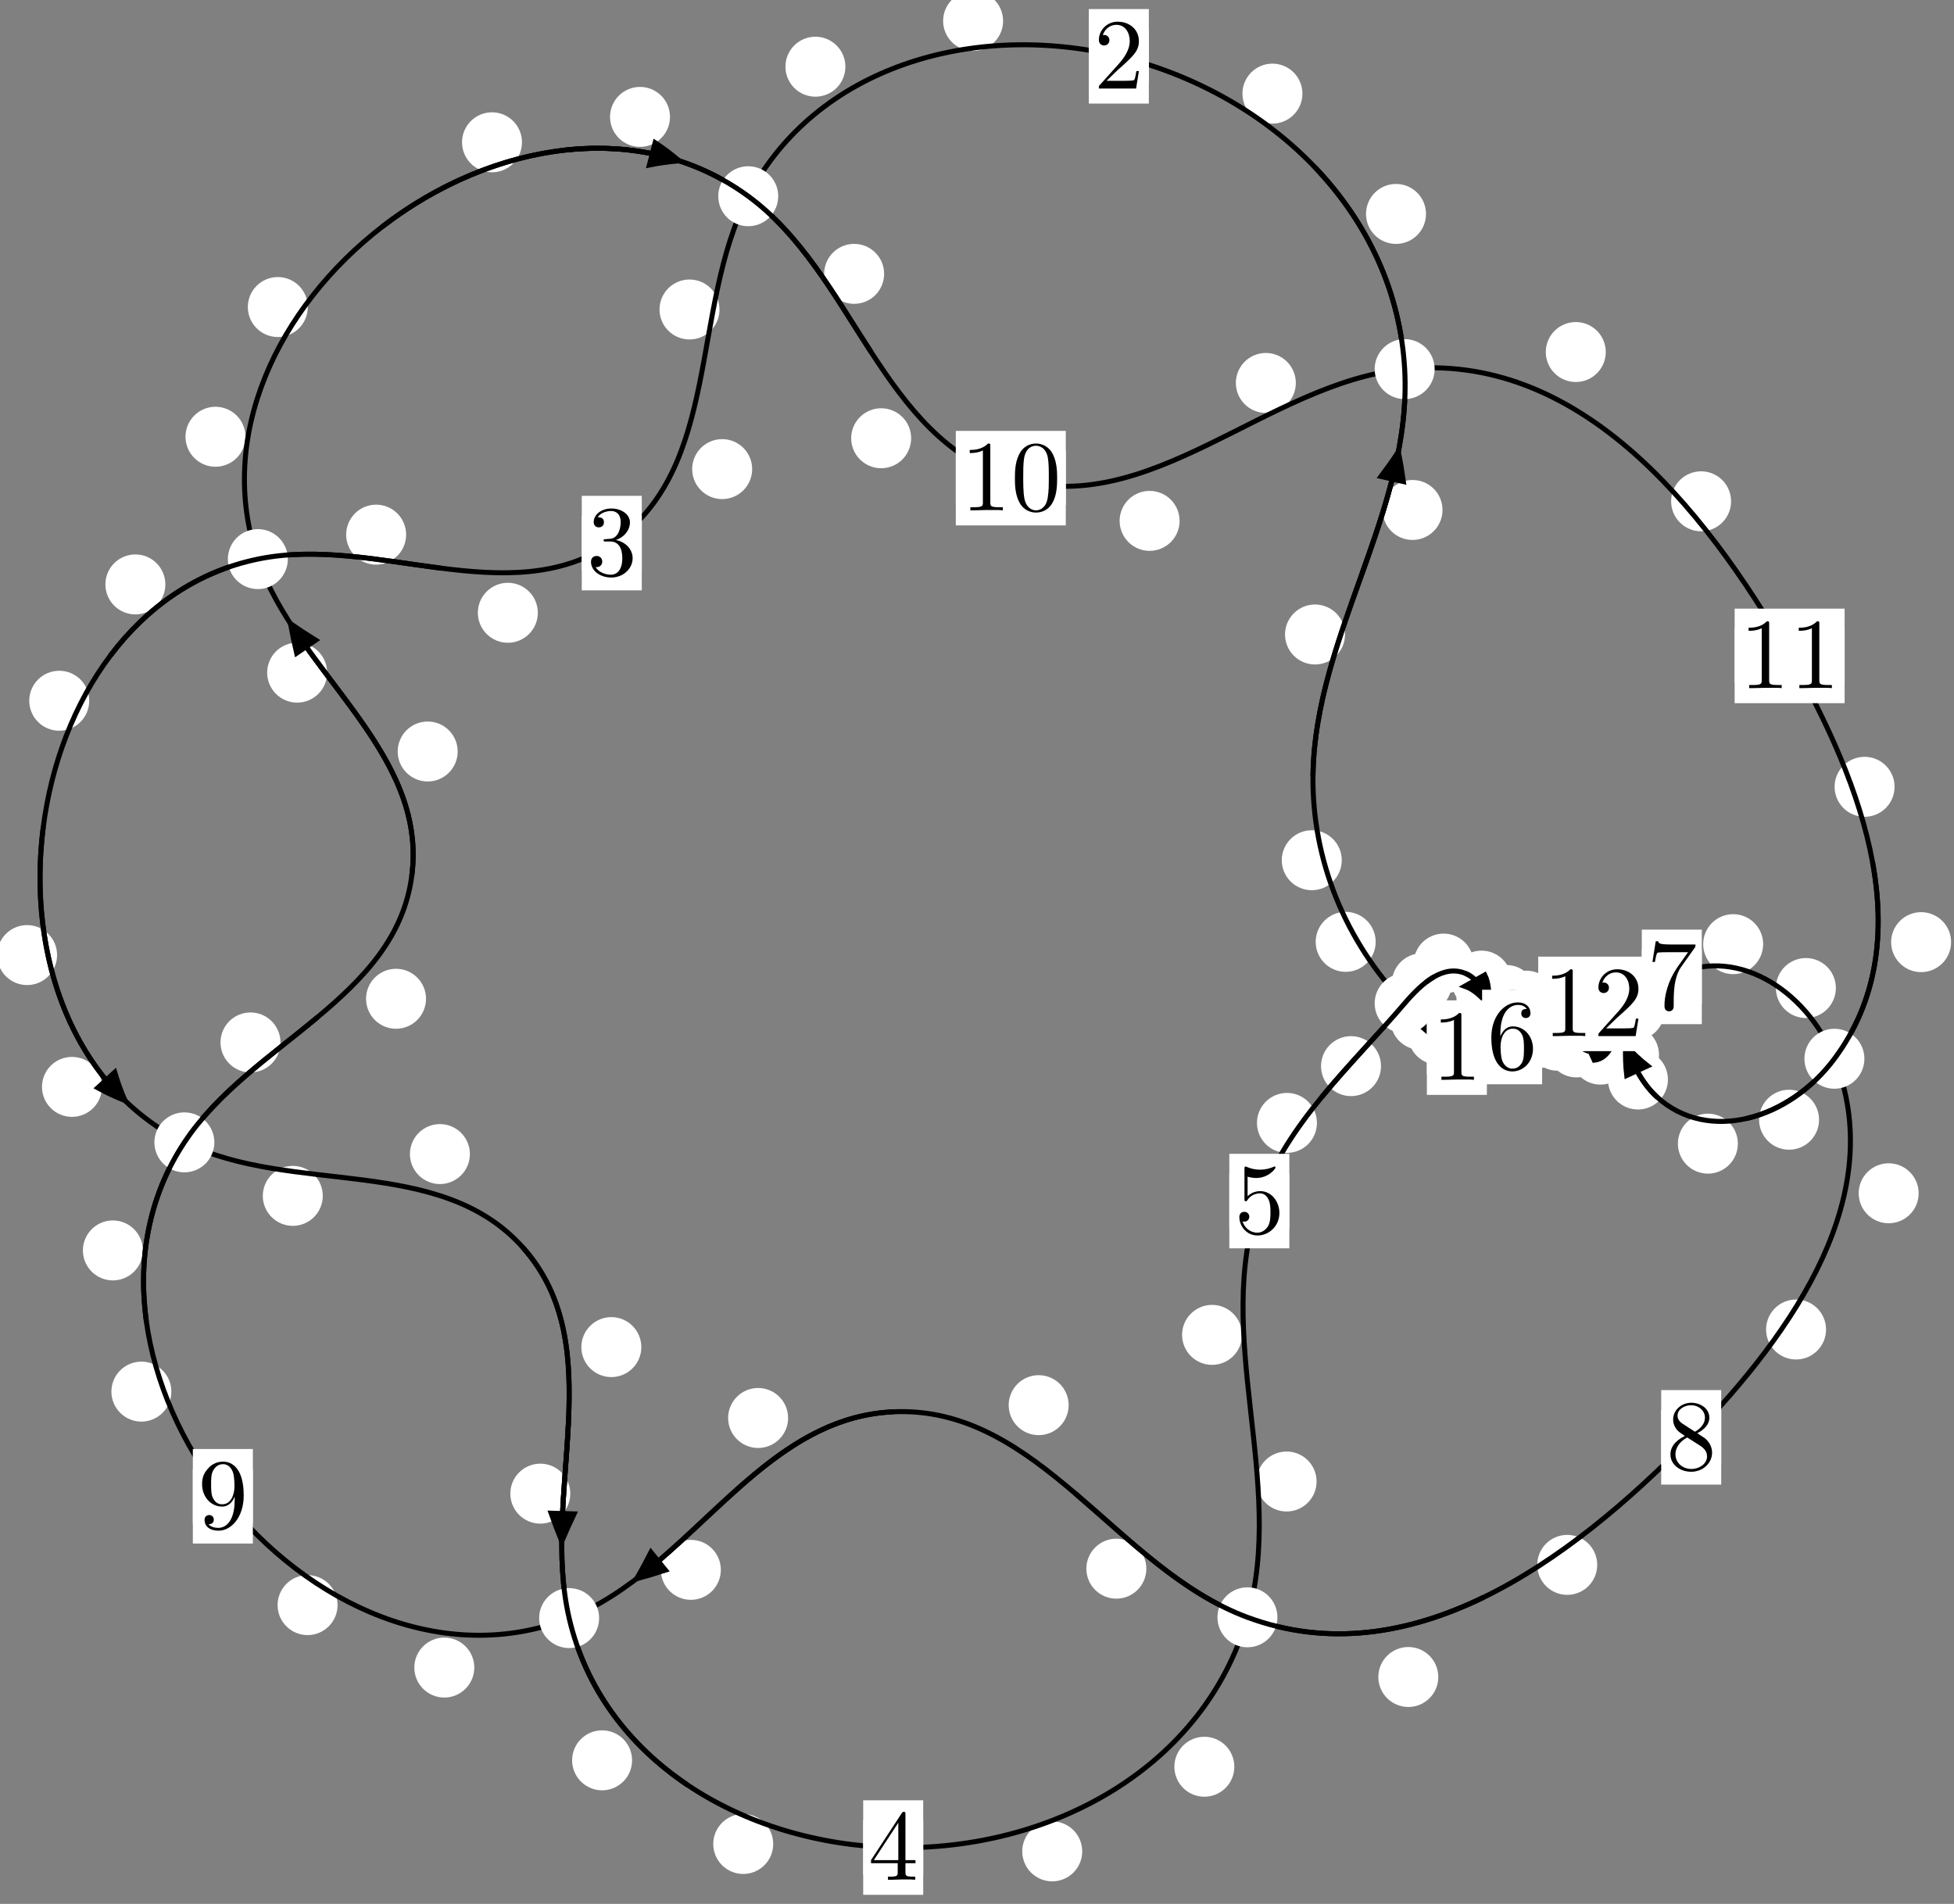 <?xml version="1.0"?>
<!-- Created by MetaPost 1.999 on 2021.07.06:0014 -->
<svg version="1.1" xmlns="http://www.w3.org/2000/svg" xmlns:xlink="http://www.w3.org/1999/xlink" width="194.751" height="189.753" viewBox="0 0 194.751 189.753">
<rect x="0" y="0" width="194.751" height="189.753" fill="#808080" stroke="none"/>
<!-- Original BoundingBox: -140.288361 -88.850784 54.462204 100.902588 -->
  <defs>
    <g transform="scale(0.01,0.01)" id="GLYPHcmr10_48">
      <path style="fill-rule: evenodd;" d="M460 -320C460 -400,455 -480,420 -554C374 -650,292 -666,250 -666C190 -666,117 -640,76 -547C44 -478,39 -400,39 -320C39 -245,43 -155,84 -79C127 2,200 22,249 22C303 22,379 1,423 -94C455 -163,460 -241,460 -320M249 -0C210 -0,151 -25,133 -121C122 -181,122 -273,122 -332C122 -396,122 -462,130 -516C149 -635,224 -644,249 -644C282 -644,348 -626,367 -527C377 -471,377 -395,377 -332C377 -257,377 -189,366 -125C351 -30,294 -0,249 -0"></path>
    </g>
    <g transform="scale(0.01,0.01)" id="GLYPHcmr10_49">
      <path style="fill-rule: evenodd;" d="M294 -640C294 -664,294 -666,271 -666C209 -602,121 -602,89 -602L89 -571C109 -571,168 -571,220 -597L220 -79C220 -43,217 -31,127 -31L95 -31L95 -0L257 -0L130 -3L217 -3L257 -3L297 -3L384 -3L419 -0L419 -31L387 -31C297 -31,294 -42,294 -79"></path>
    </g>
    <g transform="scale(0.01,0.01)" id="GLYPHcmr10_50">
      <path style="fill-rule: evenodd;" d="M127 -77L233 -180C389 -318,449 -372,449 -472C449 -586,359 -666,237 -666C124 -666,50 -574,50 -485C50 -429,100 -429,103 -429C120 -429,155 -441,155 -482C155 -508,137 -534,102 -534C94 -534,92 -534,89 -533C112 -598,166 -635,224 -635C315 -635,358 -554,358 -472C358 -392,308 -313,253 -251L61 -37C50 -26,50 -24,50 -0L421 -0L449 -174L424 -174C419 -144,412 -100,402 -85C395 -77,329 -77,307 -77"></path>
    </g>
    <g transform="scale(0.01,0.01)" id="GLYPHcmr10_51">
      <path style="fill-rule: evenodd;" d="M290 -352C372 -379,430 -449,430 -528C430 -610,342 -666,246 -666C145 -666,69 -606,69 -530C69 -497,91 -478,120 -478C151 -478,171 -500,171 -529C171 -579,124 -579,109 -579C140 -628,206 -641,242 -641C283 -641,338 -619,338 -529C338 -517,336 -459,310 -415C280 -367,246 -364,221 -363C213 -362,189 -360,182 -360C174 -359,167 -358,167 -348C167 -337,174 -337,191 -337L235 -337C317 -337,354 -269,354 -171C354 -35,285 -6,241 -6C198 -6,123 -23,88 -82C123 -77,154 -99,154 -137C154 -173,127 -193,98 -193C74 -193,42 -179,42 -135C42 -44,135 22,244 22C366 22,457 -69,457 -171C457 -253,394 -331,290 -352"></path>
    </g>
    <g transform="scale(0.01,0.01)" id="GLYPHcmr10_52">
      <path style="fill-rule: evenodd;" d="M294 -165L294 -78C294 -42,292 -31,218 -31L197 -31L197 -0L332 -0L238 -3L290 -3L332 -3L374 -3L427 -3L468 -0L468 -31L447 -31C373 -31,371 -42,371 -78L371 -165L471 -165L471 -196L371 -196L371 -651C371 -671,371 -677,355 -677C346 -677,343 -677,335 -665L28 -196L28 -165M300 -196L56 -196L300 -569"></path>
    </g>
    <g transform="scale(0.01,0.01)" id="GLYPHcmr10_53">
      <path style="fill-rule: evenodd;" d="M449 -201C449 -320,367 -420,259 -420C211 -420,168 -404,132 -369L132 -564C152 -558,185 -551,217 -551C340 -551,410 -642,410 -655C410 -661,407 -666,400 -666C399 -666,397 -666,392 -663C372 -654,323 -634,256 -634C216 -634,170 -641,123 -662C115 -665,113 -665,111 -665C101 -665,101 -657,101 -641L101 -345C101 -327,101 -319,115 -319C122 -319,124 -322,128 -328C139 -344,176 -398,257 -398C309 -398,334 -352,342 -334C358 -297,360 -258,360 -208C360 -173,360 -113,336 -71C312 -32,275 -6,229 -6C156 -6,99 -59,82 -118C85 -117,88 -116,99 -116C132 -116,149 -141,149 -165C149 -189,132 -214,99 -214C85 -214,50 -207,50 -161C50 -75,119 22,231 22C347 22,449 -74,449 -201"></path>
    </g>
    <g transform="scale(0.01,0.01)" id="GLYPHcmr10_54">
      <path style="fill-rule: evenodd;" d="M132 -328L132 -352C132 -605,256 -641,307 -641C331 -641,373 -635,395 -601C380 -601,340 -601,340 -556C340 -525,364 -510,386 -510C402 -510,432 -519,432 -558C432 -618,388 -666,305 -666C177 -666,42 -537,42 -316C42 -49,158 22,251 22C362 22,457 -72,457 -204C457 -331,368 -427,257 -427C189 -427,152 -376,132 -328M251 -6C188 -6,158 -66,152 -81C134 -128,134 -208,134 -226C134 -304,166 -404,256 -404C272 -404,318 -404,349 -342C367 -305,367 -254,367 -205C367 -157,367 -107,350 -71C320 -11,274 -6,251 -6"></path>
    </g>
    <g transform="scale(0.01,0.01)" id="GLYPHcmr10_55">
      <path style="fill-rule: evenodd;" d="M476 -609C485 -621,485 -623,485 -644L242 -644C120 -644,118 -657,114 -676L89 -676L56 -470L81 -470C84 -486,93 -549,106 -561C113 -567,191 -567,204 -567L411 -567C400 -551,321 -442,299 -409C209 -274,176 -135,176 -33C176 -23,176 22,222 22C268 22,268 -23,268 -33L268 -84C268 -139,271 -194,279 -248C283 -271,297 -357,341 -419"></path>
    </g>
    <g transform="scale(0.01,0.01)" id="GLYPHcmr10_56">
      <path style="fill-rule: evenodd;" d="M163 -457C117 -487,113 -521,113 -538C113 -599,178 -641,249 -641C322 -641,386 -589,386 -517C386 -460,347 -412,287 -377M309 -362C381 -399,430 -451,430 -517C430 -609,341 -666,250 -666C150 -666,69 -592,69 -499C69 -481,71 -436,113 -389C124 -377,161 -352,186 -335C128 -306,42 -250,42 -151C42 -45,144 22,249 22C362 22,457 -61,457 -168C457 -204,446 -249,408 -291C389 -312,373 -322,309 -362M209 -320L332 -242C360 -223,407 -193,407 -132C407 -58,332 -6,250 -6C164 -6,92 -68,92 -151C92 -209,124 -273,209 -320"></path>
    </g>
    <g transform="scale(0.01,0.01)" id="GLYPHcmr10_57">
      <path style="fill-rule: evenodd;" d="M367 -318L367 -286C367 -52,263 -6,205 -6C188 -6,134 -8,107 -42C151 -42,159 -71,159 -88C159 -119,135 -134,113 -134C97 -134,67 -125,67 -86C67 -19,121 22,206 22C335 22,457 -114,457 -329C457 -598,342 -666,253 -666C198 -666,149 -648,106 -603C65 -558,42 -516,42 -441C42 -316,130 -218,242 -218C303 -218,344 -260,367 -318M243 -241C227 -241,181 -241,150 -304C132 -341,132 -391,132 -440C132 -494,132 -541,153 -578C180 -628,218 -641,253 -641C299 -641,332 -607,349 -562C361 -530,365 -467,365 -421C365 -338,331 -241,243 -241"></path>
    </g>
  </defs>
  <path d="M146.311 103.124C146.311 102.332,145.996 101.571,145.435 101.011C144.875 100.45,144.115 100.136,143.322 100.136C142.529 100.136,141.769 100.45,141.209 101.011C140.648 101.571,140.333 102.332,140.333 103.124C140.333 103.917,140.648 104.677,141.209 105.238C141.769 105.798,142.529 106.113,143.322 106.113C144.115 106.113,144.875 105.798,145.435 105.238C145.996 104.677,146.311 103.917,146.311 103.124Z" style="fill: rgb(100%,100%,100%);stroke: none;"></path>
  <path d="M148.192 104.413C148.192 103.62,147.877 102.86,147.317 102.3C146.756 101.739,145.996 101.424,145.203 101.424C144.411 101.424,143.65 101.739,143.09 102.3C142.529 102.86,142.214 103.62,142.214 104.413C142.214 105.206,142.529 105.966,143.09 106.526C143.65 107.087,144.411 107.402,145.203 107.402C145.996 107.402,146.756 107.087,147.317 106.526C147.877 105.966,148.192 105.206,148.192 104.413Z" style="fill: rgb(100%,100%,100%);stroke: none;"></path>
  <path d="M137.11 93.872C137.11 93.079,136.795 92.319,136.234 91.758C135.674 91.198,134.914 90.883,134.121 90.883C133.328 90.883,132.568 91.198,132.008 91.758C131.447 92.319,131.132 93.079,131.132 93.872C131.132 94.664,131.447 95.425,132.008 95.985C132.568 96.546,133.328 96.86,134.121 96.86C134.914 96.86,135.674 96.546,136.234 95.985C136.795 95.425,137.11 94.664,137.11 93.872Z" style="fill: rgb(100%,100%,100%);stroke: none;"></path>
  <path d="M144.567 101.645C144.567 100.853,144.252 100.093,143.692 99.532C143.131 98.972,142.371 98.657,141.579 98.657C140.786 98.657,140.026 98.972,139.465 99.532C138.905 100.093,138.59 100.853,138.59 101.645C138.59 102.438,138.905 103.198,139.465 103.759C140.026 104.319,140.786 104.634,141.579 104.634C142.371 104.634,143.131 104.319,143.692 103.759C144.252 103.198,144.567 102.438,144.567 101.645Z" style="fill: rgb(100%,100%,100%);stroke: none;"></path>
  <path d="M134.054 63.237C134.054 62.445,133.739 61.685,133.178 61.124C132.618 60.564,131.858 60.249,131.065 60.249C130.272 60.249,129.512 60.564,128.952 61.124C128.391 61.685,128.076 62.445,128.076 63.237C128.076 64.03,128.391 64.79,128.952 65.351C129.512 65.911,130.272 66.226,131.065 66.226C131.858 66.226,132.618 65.911,133.178 65.351C133.739 64.79,134.054 64.03,134.054 63.237Z" style="fill: rgb(100%,100%,100%);stroke: none;"></path>
  <path d="M133.73 85.736C133.73 84.944,133.415 84.184,132.854 83.623C132.294 83.063,131.534 82.748,130.741 82.748C129.948 82.748,129.188 83.063,128.628 83.623C128.067 84.184,127.752 84.944,127.752 85.736C127.752 86.529,128.067 87.289,128.628 87.85C129.188 88.41,129.948 88.725,130.741 88.725C131.534 88.725,132.294 88.41,132.854 87.85C133.415 87.289,133.73 86.529,133.73 85.736Z" style="fill: rgb(100%,100%,100%);stroke: none;"></path>
  <path d="M142.126 21.322C142.126 20.529,141.811 19.769,141.25 19.209C140.69 18.648,139.929 18.333,139.137 18.333C138.344 18.333,137.584 18.648,137.023 19.209C136.463 19.769,136.148 20.529,136.148 21.322C136.148 22.115,136.463 22.875,137.023 23.435C137.584 23.996,138.344 24.311,139.137 24.311C139.929 24.311,140.69 23.996,141.25 23.435C141.811 22.875,142.126 22.115,142.126 21.322Z" style="fill: rgb(100%,100%,100%);stroke: none;"></path>
  <path d="M143.772 50.826C143.772 50.034,143.457 49.274,142.897 48.713C142.337 48.153,141.576 47.838,140.784 47.838C139.991 47.838,139.231 48.153,138.67 48.713C138.11 49.274,137.795 50.034,137.795 50.826C137.795 51.619,138.11 52.379,138.67 52.94C139.231 53.5,139.991 53.815,140.784 53.815C141.576 53.815,142.337 53.5,142.897 52.94C143.457 52.379,143.772 51.619,143.772 50.826Z" style="fill: rgb(100%,100%,100%);stroke: none;"></path>
  <path d="M99.977 2.086C99.977 1.293,99.662 0.533,99.101 -0.027C98.541 -0.588,97.781 -0.903,96.988 -0.903C96.195 -0.903,95.435 -0.588,94.875 -0.027C94.314 0.533,93.999 1.293,93.999 2.086C93.999 2.879,94.314 3.639,94.875 4.199C95.435 4.76,96.195 5.075,96.988 5.075C97.781 5.075,98.541 4.76,99.101 4.199C99.662 3.639,99.977 2.879,99.977 2.086Z" style="fill: rgb(100%,100%,100%);stroke: none;"></path>
  <path d="M129.809 9.331C129.809 8.538,129.494 7.778,128.933 7.218C128.373 6.657,127.613 6.342,126.82 6.342C126.027 6.342,125.267 6.657,124.707 7.218C124.146 7.778,123.831 8.538,123.831 9.331C123.831 10.124,124.146 10.884,124.707 11.444C125.267 12.005,126.027 12.32,126.82 12.32C127.613 12.32,128.373 12.005,128.933 11.444C129.494 10.884,129.809 10.124,129.809 9.331Z" style="fill: rgb(100%,100%,100%);stroke: none;"></path>
  <path d="M71.711 30.845C71.711 30.053,71.396 29.293,70.835 28.732C70.275 28.172,69.514 27.857,68.722 27.857C67.929 27.857,67.169 28.172,66.608 28.732C66.048 29.293,65.733 30.053,65.733 30.845C65.733 31.638,66.048 32.398,66.608 32.959C67.169 33.519,67.929 33.834,68.722 33.834C69.514 33.834,70.275 33.519,70.835 32.959C71.396 32.398,71.711 31.638,71.711 30.845Z" style="fill: rgb(100%,100%,100%);stroke: none;"></path>
  <path d="M84.259 6.647C84.259 5.855,83.944 5.095,83.384 4.534C82.823 3.974,82.063 3.659,81.271 3.659C80.478 3.659,79.718 3.974,79.157 4.534C78.597 5.095,78.282 5.855,78.282 6.647C78.282 7.44,78.597 8.2,79.157 8.761C79.718 9.321,80.478 9.636,81.271 9.636C82.063 9.636,82.823 9.321,83.384 8.761C83.944 8.2,84.259 7.44,84.259 6.647Z" style="fill: rgb(100%,100%,100%);stroke: none;"></path>
  <path d="M53.605 61.073C53.605 60.281,53.29 59.52,52.729 58.96C52.169 58.4,51.409 58.085,50.616 58.085C49.823 58.085,49.063 58.4,48.503 58.96C47.942 59.52,47.627 60.281,47.627 61.073C47.627 61.866,47.942 62.626,48.503 63.187C49.063 63.747,49.823 64.062,50.616 64.062C51.409 64.062,52.169 63.747,52.729 63.187C53.29 62.626,53.605 61.866,53.605 61.073Z" style="fill: rgb(100%,100%,100%);stroke: none;"></path>
  <path d="M74.966 46.754C74.966 45.962,74.651 45.201,74.091 44.641C73.53 44.081,72.77 43.766,71.977 43.766C71.185 43.766,70.424 44.081,69.864 44.641C69.303 45.201,68.988 45.962,68.988 46.754C68.988 47.547,69.303 48.307,69.864 48.868C70.424 49.428,71.185 49.743,71.977 49.743C72.77 49.743,73.53 49.428,74.091 48.868C74.651 48.307,74.966 47.547,74.966 46.754Z" style="fill: rgb(100%,100%,100%);stroke: none;"></path>
  <path d="M16.481 58.247C16.481 57.455,16.166 56.694,15.606 56.134C15.045 55.573,14.285 55.259,13.492 55.259C12.7 55.259,11.939 55.573,11.379 56.134C10.819 56.694,10.504 57.455,10.504 58.247C10.504 59.04,10.819 59.8,11.379 60.361C11.939 60.921,12.7 61.236,13.492 61.236C14.285 61.236,15.045 60.921,15.606 60.361C16.166 59.8,16.481 59.04,16.481 58.247Z" style="fill: rgb(100%,100%,100%);stroke: none;"></path>
  <path d="M40.478 53.287C40.478 52.494,40.163 51.734,39.603 51.173C39.042 50.613,38.282 50.298,37.49 50.298C36.697 50.298,35.937 50.613,35.376 51.173C34.816 51.734,34.501 52.494,34.501 53.287C34.501 54.079,34.816 54.84,35.376 55.4C35.937 55.961,36.697 56.275,37.49 56.275C38.282 56.275,39.042 55.961,39.603 55.4C40.163 54.84,40.478 54.079,40.478 53.287Z" style="fill: rgb(100%,100%,100%);stroke: none;"></path>
  <path d="M5.689 95.19C5.689 94.397,5.374 93.637,4.814 93.076C4.253 92.516,3.493 92.201,2.7 92.201C1.908 92.201,1.148 92.516,0.587 93.076C0.027 93.637,-0.288 94.397,-0.288 95.19C-0.288 95.982,0.027 96.743,0.587 97.303C1.148 97.864,1.908 98.178,2.7 98.178C3.493 98.178,4.253 97.864,4.814 97.303C5.374 96.743,5.689 95.982,5.689 95.19Z" style="fill: rgb(100%,100%,100%);stroke: none;"></path>
  <path d="M8.894 69.84C8.894 69.048,8.579 68.288,8.019 67.727C7.458 67.167,6.698 66.852,5.905 66.852C5.113 66.852,4.352 67.167,3.792 67.727C3.231 68.288,2.916 69.048,2.916 69.84C2.916 70.633,3.231 71.393,3.792 71.954C4.352 72.514,5.113 72.829,5.905 72.829C6.698 72.829,7.458 72.514,8.019 71.954C8.579 71.393,8.894 70.633,8.894 69.84Z" style="fill: rgb(100%,100%,100%);stroke: none;"></path>
  <path d="M32.171 119.188C32.171 118.396,31.856 117.636,31.296 117.075C30.735 116.515,29.975 116.2,29.183 116.2C28.39 116.2,27.63 116.515,27.069 117.075C26.509 117.636,26.194 118.396,26.194 119.188C26.194 119.981,26.509 120.741,27.069 121.302C27.63 121.862,28.39 122.177,29.183 122.177C29.975 122.177,30.735 121.862,31.296 121.302C31.856 120.741,32.171 119.981,32.171 119.188Z" style="fill: rgb(100%,100%,100%);stroke: none;"></path>
  <path d="M10.162 108.327C10.162 107.534,9.847 106.774,9.286 106.213C8.726 105.653,7.966 105.338,7.173 105.338C6.38 105.338,5.62 105.653,5.06 106.213C4.499 106.774,4.184 107.534,4.184 108.327C4.184 109.119,4.499 109.879,5.06 110.44C5.62 111,6.38 111.315,7.173 111.315C7.966 111.315,8.726 111,9.286 110.44C9.847 109.879,10.162 109.119,10.162 108.327Z" style="fill: rgb(100%,100%,100%);stroke: none;"></path>
  <path d="M63.92 134.262C63.92 133.469,63.605 132.709,63.044 132.148C62.484 131.588,61.724 131.273,60.931 131.273C60.138 131.273,59.378 131.588,58.818 132.148C58.257 132.709,57.942 133.469,57.942 134.262C57.942 135.054,58.257 135.814,58.818 136.375C59.378 136.935,60.138 137.25,60.931 137.25C61.724 137.25,62.484 136.935,63.044 136.375C63.605 135.814,63.92 135.054,63.92 134.262Z" style="fill: rgb(100%,100%,100%);stroke: none;"></path>
  <path d="M46.834 115.023C46.834 114.23,46.519 113.47,45.959 112.91C45.398 112.349,44.638 112.034,43.845 112.034C43.053 112.034,42.292 112.349,41.732 112.91C41.171 113.47,40.857 114.23,40.857 115.023C40.857 115.816,41.171 116.576,41.732 117.136C42.292 117.697,43.053 118.012,43.845 118.012C44.638 118.012,45.398 117.697,45.959 117.136C46.519 116.576,46.834 115.816,46.834 115.023Z" style="fill: rgb(100%,100%,100%);stroke: none;"></path>
  <path d="M62.998 175.446C62.998 174.653,62.683 173.893,62.123 173.333C61.562 172.772,60.802 172.457,60.01 172.457C59.217 172.457,58.457 172.772,57.896 173.333C57.336 173.893,57.021 174.653,57.021 175.446C57.021 176.239,57.336 176.999,57.896 177.559C58.457 178.12,59.217 178.435,60.01 178.435C60.802 178.435,61.562 178.12,62.123 177.559C62.683 176.999,62.998 176.239,62.998 175.446Z" style="fill: rgb(100%,100%,100%);stroke: none;"></path>
  <path d="M56.84 148.867C56.84 148.074,56.525 147.314,55.965 146.754C55.404 146.193,54.644 145.878,53.851 145.878C53.059 145.878,52.298 146.193,51.738 146.754C51.178 147.314,50.863 148.074,50.863 148.867C50.863 149.66,51.178 150.42,51.738 150.98C52.298 151.541,53.059 151.856,53.851 151.856C54.644 151.856,55.404 151.541,55.965 150.98C56.525 150.42,56.84 149.66,56.84 148.867Z" style="fill: rgb(100%,100%,100%);stroke: none;"></path>
  <path d="M107.863 184.52C107.863 183.727,107.548 182.967,106.987 182.406C106.427 181.846,105.666 181.531,104.874 181.531C104.081 181.531,103.321 181.846,102.76 182.406C102.2 182.967,101.885 183.727,101.885 184.52C101.885 185.312,102.2 186.072,102.76 186.633C103.321 187.193,104.081 187.508,104.874 187.508C105.666 187.508,106.427 187.193,106.987 186.633C107.548 186.072,107.863 185.312,107.863 184.52Z" style="fill: rgb(100%,100%,100%);stroke: none;"></path>
  <path d="M77.065 183.783C77.065 182.99,76.75 182.23,76.19 181.67C75.629 181.109,74.869 180.794,74.077 180.794C73.284 180.794,72.524 181.109,71.963 181.67C71.403 182.23,71.088 182.99,71.088 183.783C71.088 184.576,71.403 185.336,71.963 185.896C72.524 186.457,73.284 186.772,74.077 186.772C74.869 186.772,75.629 186.457,76.19 185.896C76.75 185.336,77.065 184.576,77.065 183.783Z" style="fill: rgb(100%,100%,100%);stroke: none;"></path>
  <path d="M131.221 147.657C131.221 146.864,130.906 146.104,130.345 145.543C129.785 144.983,129.025 144.668,128.232 144.668C127.439 144.668,126.679 144.983,126.119 145.543C125.558 146.104,125.243 146.864,125.243 147.657C125.243 148.449,125.558 149.21,126.119 149.77C126.679 150.331,127.439 150.645,128.232 150.645C129.025 150.645,129.785 150.331,130.345 149.77C130.906 149.21,131.221 148.449,131.221 147.657Z" style="fill: rgb(100%,100%,100%);stroke: none;"></path>
  <path d="M123.024 176.085C123.024 175.293,122.709 174.533,122.149 173.972C121.589 173.412,120.828 173.097,120.036 173.097C119.243 173.097,118.483 173.412,117.922 173.972C117.362 174.533,117.047 175.293,117.047 176.085C117.047 176.878,117.362 177.638,117.922 178.199C118.483 178.759,119.243 179.074,120.036 179.074C120.828 179.074,121.589 178.759,122.149 178.199C122.709 177.638,123.024 176.878,123.024 176.085Z" style="fill: rgb(100%,100%,100%);stroke: none;"></path>
  <path d="M131.256 111.916C131.256 111.123,130.941 110.363,130.381 109.803C129.82 109.242,129.06 108.927,128.268 108.927C127.475 108.927,126.715 109.242,126.154 109.803C125.594 110.363,125.279 111.123,125.279 111.916C125.279 112.709,125.594 113.469,126.154 114.029C126.715 114.59,127.475 114.905,128.268 114.905C129.06 114.905,129.82 114.59,130.381 114.029C130.941 113.469,131.256 112.709,131.256 111.916Z" style="fill: rgb(100%,100%,100%);stroke: none;"></path>
  <path d="M123.792 133.042C123.792 132.25,123.477 131.489,122.917 130.929C122.356 130.368,121.596 130.053,120.803 130.053C120.011 130.053,119.251 130.368,118.69 130.929C118.13 131.489,117.815 132.25,117.815 133.042C117.815 133.835,118.13 134.595,118.69 135.156C119.251 135.716,120.011 136.031,120.803 136.031C121.596 136.031,122.356 135.716,122.917 135.156C123.477 134.595,123.792 133.835,123.792 133.042Z" style="fill: rgb(100%,100%,100%);stroke: none;"></path>
  <path d="M144.698 98C144.698 97.208,144.383 96.447,143.822 95.887C143.262 95.326,142.501 95.011,141.709 95.011C140.916 95.011,140.156 95.326,139.595 95.887C139.035 96.447,138.72 97.208,138.72 98C138.72 98.793,139.035 99.553,139.595 100.114C140.156 100.674,140.916 100.989,141.709 100.989C142.501 100.989,143.262 100.674,143.822 100.114C144.383 99.553,144.698 98.793,144.698 98Z" style="fill: rgb(100%,100%,100%);stroke: none;"></path>
  <path d="M137.642 106.257C137.642 105.465,137.327 104.704,136.767 104.144C136.206 103.584,135.446 103.269,134.653 103.269C133.861 103.269,133.1 103.584,132.54 104.144C131.979 104.704,131.664 105.465,131.664 106.257C131.664 107.05,131.979 107.81,132.54 108.371C133.1 108.931,133.861 109.246,134.653 109.246C135.446 109.246,136.206 108.931,136.767 108.371C137.327 107.81,137.642 107.05,137.642 106.257Z" style="fill: rgb(100%,100%,100%);stroke: none;"></path>
  <path d="M150.649 97.736C150.649 96.943,150.334 96.183,149.774 95.622C149.213 95.062,148.453 94.747,147.66 94.747C146.868 94.747,146.108 95.062,145.547 95.622C144.987 96.183,144.672 96.943,144.672 97.736C144.672 98.529,144.987 99.289,145.547 99.849C146.108 100.41,146.868 100.725,147.66 100.725C148.453 100.725,149.213 100.41,149.774 99.849C150.334 99.289,150.649 98.529,150.649 97.736Z" style="fill: rgb(100%,100%,100%);stroke: none;"></path>
  <path d="M146.872 96.038C146.872 95.245,146.557 94.485,145.996 93.924C145.436 93.364,144.675 93.049,143.883 93.049C143.09 93.049,142.33 93.364,141.769 93.924C141.209 94.485,140.894 95.245,140.894 96.038C140.894 96.83,141.209 97.59,141.769 98.151C142.33 98.711,143.09 99.026,143.883 99.026C144.675 99.026,145.436 98.711,145.996 98.151C146.557 97.59,146.872 96.83,146.872 96.038Z" style="fill: rgb(100%,100%,100%);stroke: none;"></path>
  <path d="M151.996 102.218C151.996 101.426,151.681 100.666,151.121 100.105C150.56 99.545,149.8 99.23,149.008 99.23C148.215 99.23,147.455 99.545,146.894 100.105C146.334 100.666,146.019 101.426,146.019 102.218C146.019 103.011,146.334 103.771,146.894 104.332C147.455 104.892,148.215 105.207,149.008 105.207C149.8 105.207,150.56 104.892,151.121 104.332C151.681 103.771,151.996 103.011,151.996 102.218Z" style="fill: rgb(100%,100%,100%);stroke: none;"></path>
  <path d="M151.141 99.509C151.141 98.716,150.826 97.956,150.265 97.396C149.705 96.835,148.945 96.52,148.152 96.52C147.359 96.52,146.599 96.835,146.039 97.396C145.478 97.956,145.163 98.716,145.163 99.509C145.163 100.302,145.478 101.062,146.039 101.622C146.599 102.183,147.359 102.498,148.152 102.498C148.945 102.498,149.705 102.183,150.265 101.622C150.826 101.062,151.141 100.302,151.141 99.509Z" style="fill: rgb(100%,100%,100%);stroke: none;"></path>
  <path d="M154.658 103.371C154.658 102.579,154.343 101.818,153.782 101.258C153.222 100.697,152.462 100.383,151.669 100.383C150.876 100.383,150.116 100.697,149.556 101.258C148.995 101.818,148.68 102.579,148.68 103.371C148.68 104.164,148.995 104.924,149.556 105.485C150.116 106.045,150.876 106.36,151.669 106.36C152.462 106.36,153.222 106.045,153.782 105.485C154.343 104.924,154.658 104.164,154.658 103.371Z" style="fill: rgb(100%,100%,100%);stroke: none;"></path>
  <path d="M152.603 103.337C152.603 102.544,152.288 101.784,151.727 101.224C151.167 100.663,150.407 100.348,149.614 100.348C148.821 100.348,148.061 100.663,147.501 101.224C146.94 101.784,146.625 102.544,146.625 103.337C146.625 104.13,146.94 104.89,147.501 105.45C148.061 106.011,148.821 106.326,149.614 106.326C150.407 106.326,151.167 106.011,151.727 105.45C152.288 104.89,152.603 104.13,152.603 103.337Z" style="fill: rgb(100%,100%,100%);stroke: none;"></path>
  <path d="M156.264 100.872C156.264 100.079,155.949 99.319,155.389 98.759C154.828 98.198,154.068 97.883,153.275 97.883C152.483 97.883,151.723 98.198,151.162 98.759C150.602 99.319,150.287 100.079,150.287 100.872C150.287 101.665,150.602 102.425,151.162 102.985C151.723 103.546,152.483 103.861,153.275 103.861C154.068 103.861,154.828 103.546,155.389 102.985C155.949 102.425,156.264 101.665,156.264 100.872Z" style="fill: rgb(100%,100%,100%);stroke: none;"></path>
  <path d="M155.282 102.49C155.282 101.698,154.967 100.938,154.406 100.377C153.846 99.817,153.086 99.502,152.293 99.502C151.5 99.502,150.74 99.817,150.18 100.377C149.619 100.938,149.304 101.698,149.304 102.49C149.304 103.283,149.619 104.043,150.18 104.604C150.74 105.164,151.5 105.479,152.293 105.479C153.086 105.479,153.846 105.164,154.406 104.604C154.967 104.043,155.282 103.283,155.282 102.49Z" style="fill: rgb(100%,100%,100%);stroke: none;"></path>
  <path d="M158.665 100.26C158.665 99.467,158.35 98.707,157.79 98.147C157.229 97.586,156.469 97.271,155.676 97.271C154.884 97.271,154.124 97.586,153.563 98.147C153.003 98.707,152.688 99.467,152.688 100.26C152.688 101.053,153.003 101.813,153.563 102.373C154.124 102.934,154.884 103.249,155.676 103.249C156.469 103.249,157.229 102.934,157.79 102.373C158.35 101.813,158.665 101.053,158.665 100.26Z" style="fill: rgb(100%,100%,100%);stroke: none;"></path>
  <path d="M156.882 100.082C156.882 99.29,156.567 98.529,156.007 97.969C155.446 97.408,154.686 97.094,153.893 97.094C153.101 97.094,152.34 97.408,151.78 97.969C151.219 98.529,150.905 99.29,150.905 100.082C150.905 100.875,151.219 101.635,151.78 102.196C152.34 102.756,153.101 103.071,153.893 103.071C154.686 103.071,155.446 102.756,156.007 102.196C156.567 101.635,156.882 100.875,156.882 100.082Z" style="fill: rgb(100%,100%,100%);stroke: none;"></path>
  <path d="M159.717 103.207C159.717 102.414,159.402 101.654,158.841 101.093C158.281 100.533,157.521 100.218,156.728 100.218C155.935 100.218,155.175 100.533,154.615 101.093C154.054 101.654,153.739 102.414,153.739 103.207C153.739 103.999,154.054 104.759,154.615 105.32C155.175 105.88,155.935 106.195,156.728 106.195C157.521 106.195,158.281 105.88,158.841 105.32C159.402 104.759,159.717 103.999,159.717 103.207Z" style="fill: rgb(100%,100%,100%);stroke: none;"></path>
  <path d="M159.114 101.205C159.114 100.412,158.799 99.652,158.238 99.092C157.678 98.531,156.918 98.216,156.125 98.216C155.332 98.216,154.572 98.531,154.012 99.092C153.451 99.652,153.136 100.412,153.136 101.205C153.136 101.998,153.451 102.758,154.012 103.318C154.572 103.879,155.332 104.194,156.125 104.194C156.918 104.194,157.678 103.879,158.238 103.318C158.799 102.758,159.114 101.998,159.114 101.205Z" style="fill: rgb(100%,100%,100%);stroke: none;"></path>
  <path d="M162.508 105.111C162.508 104.319,162.193 103.558,161.633 102.998C161.072 102.437,160.312 102.122,159.52 102.122C158.727 102.122,157.967 102.437,157.406 102.998C156.846 103.558,156.531 104.319,156.531 105.111C156.531 105.904,156.846 106.664,157.406 107.225C157.967 107.785,158.727 108.1,159.52 108.1C160.312 108.1,161.072 107.785,161.633 107.225C162.193 106.664,162.508 105.904,162.508 105.111Z" style="fill: rgb(100%,100%,100%);stroke: none;"></path>
  <path d="M160.119 104.393C160.119 103.6,159.804 102.84,159.244 102.28C158.684 101.719,157.923 101.404,157.131 101.404C156.338 101.404,155.578 101.719,155.017 102.28C154.457 102.84,154.142 103.6,154.142 104.393C154.142 105.186,154.457 105.946,155.017 106.506C155.578 107.067,156.338 107.382,157.131 107.382C157.923 107.382,158.684 107.067,159.244 106.506C159.804 105.946,160.119 105.186,160.119 104.393Z" style="fill: rgb(100%,100%,100%);stroke: none;"></path>
  <path d="M165.914 100.704C165.914 99.911,165.599 99.151,165.039 98.591C164.478 98.03,163.718 97.715,162.925 97.715C162.133 97.715,161.372 98.03,160.812 98.591C160.251 99.151,159.937 99.911,159.937 100.704C159.937 101.497,160.251 102.257,160.812 102.817C161.372 103.378,162.133 103.693,162.925 103.693C163.718 103.693,164.478 103.378,165.039 102.817C165.599 102.257,165.914 101.497,165.914 100.704Z" style="fill: rgb(100%,100%,100%);stroke: none;"></path>
  <path d="M163.626 103.956C163.626 103.164,163.311 102.404,162.75 101.843C162.19 101.283,161.43 100.968,160.637 100.968C159.844 100.968,159.084 101.283,158.523 101.843C157.963 102.404,157.648 103.164,157.648 103.956C157.648 104.749,157.963 105.509,158.523 106.07C159.084 106.63,159.844 106.945,160.637 106.945C161.43 106.945,162.19 106.63,162.75 106.07C163.311 105.509,163.626 104.749,163.626 103.956Z" style="fill: rgb(100%,100%,100%);stroke: none;"></path>
  <path d="M175.729 94.101C175.729 93.309,175.414 92.549,174.854 91.988C174.293 91.428,173.533 91.113,172.741 91.113C171.948 91.113,171.188 91.428,170.627 91.988C170.067 92.549,169.752 93.309,169.752 94.101C169.752 94.894,170.067 95.654,170.627 96.215C171.188 96.775,171.948 97.09,172.741 97.09C173.533 97.09,174.293 96.775,174.854 96.215C175.414 95.654,175.729 94.894,175.729 94.101Z" style="fill: rgb(100%,100%,100%);stroke: none;"></path>
  <path d="M167.38 98.555C167.38 97.763,167.065 97.003,166.504 96.442C165.944 95.882,165.184 95.567,164.391 95.567C163.598 95.567,162.838 95.882,162.278 96.442C161.717 97.003,161.402 97.763,161.402 98.555C161.402 99.348,161.717 100.108,162.278 100.669C162.838 101.229,163.598 101.544,164.391 101.544C165.184 101.544,165.944 101.229,166.504 100.669C167.065 100.108,167.38 99.348,167.38 98.555Z" style="fill: rgb(100%,100%,100%);stroke: none;"></path>
  <path d="M191.228 118.93C191.228 118.137,190.913 117.377,190.353 116.817C189.792 116.256,189.032 115.941,188.239 115.941C187.447 115.941,186.686 116.256,186.126 116.817C185.565 117.377,185.251 118.137,185.251 118.93C185.251 119.723,185.565 120.483,186.126 121.043C186.686 121.604,187.447 121.919,188.239 121.919C189.032 121.919,189.792 121.604,190.353 121.043C190.913 120.483,191.228 119.723,191.228 118.93Z" style="fill: rgb(100%,100%,100%);stroke: none;"></path>
  <path d="M182.977 98.473C182.977 97.681,182.663 96.921,182.102 96.36C181.542 95.8,180.781 95.485,179.989 95.485C179.196 95.485,178.436 95.8,177.875 96.36C177.315 96.921,177 97.681,177 98.473C177 99.266,177.315 100.026,177.875 100.587C178.436 101.147,179.196 101.462,179.989 101.462C180.781 101.462,181.542 101.147,182.102 100.587C182.663 100.026,182.977 99.266,182.977 98.473Z" style="fill: rgb(100%,100%,100%);stroke: none;"></path>
  <path d="M159.191 155.966C159.191 155.174,158.876 154.414,158.316 153.853C157.755 153.293,156.995 152.978,156.202 152.978C155.41 152.978,154.65 153.293,154.089 153.853C153.529 154.414,153.214 155.174,153.214 155.966C153.214 156.759,153.529 157.519,154.089 158.08C154.65 158.64,155.41 158.955,156.202 158.955C156.995 158.955,157.755 158.64,158.316 158.08C158.876 157.519,159.191 156.759,159.191 155.966Z" style="fill: rgb(100%,100%,100%);stroke: none;"></path>
  <path d="M181.998 132.507C181.998 131.715,181.683 130.955,181.123 130.394C180.562 129.834,179.802 129.519,179.009 129.519C178.217 129.519,177.456 129.834,176.896 130.394C176.336 130.955,176.021 131.715,176.021 132.507C176.021 133.3,176.336 134.06,176.896 134.621C177.456 135.181,178.217 135.496,179.009 135.496C179.802 135.496,180.562 135.181,181.123 134.621C181.683 134.06,181.998 133.3,181.998 132.507Z" style="fill: rgb(100%,100%,100%);stroke: none;"></path>
  <path d="M114.253 156.346C114.253 155.553,113.938 154.793,113.377 154.232C112.817 153.672,112.057 153.357,111.264 153.357C110.471 153.357,109.711 153.672,109.151 154.232C108.59 154.793,108.275 155.553,108.275 156.346C108.275 157.138,108.59 157.898,109.151 158.459C109.711 159.019,110.471 159.334,111.264 159.334C112.057 159.334,112.817 159.019,113.377 158.459C113.938 157.898,114.253 157.138,114.253 156.346Z" style="fill: rgb(100%,100%,100%);stroke: none;"></path>
  <path d="M143.353 167.141C143.353 166.348,143.038 165.588,142.477 165.027C141.917 164.467,141.157 164.152,140.364 164.152C139.571 164.152,138.811 164.467,138.251 165.027C137.69 165.588,137.375 166.348,137.375 167.141C137.375 167.934,137.69 168.694,138.251 169.254C138.811 169.815,139.571 170.13,140.364 170.13C141.157 170.13,141.917 169.815,142.477 169.254C143.038 168.694,143.353 167.934,143.353 167.141Z" style="fill: rgb(100%,100%,100%);stroke: none;"></path>
  <path d="M78.549 141.326C78.549 140.533,78.234 139.773,77.673 139.213C77.113 138.652,76.353 138.337,75.56 138.337C74.767 138.337,74.007 138.652,73.447 139.213C72.886 139.773,72.571 140.533,72.571 141.326C72.571 142.119,72.886 142.879,73.447 143.439C74.007 144,74.767 144.315,75.56 144.315C76.353 144.315,77.113 144,77.673 143.439C78.234 142.879,78.549 142.119,78.549 141.326Z" style="fill: rgb(100%,100%,100%);stroke: none;"></path>
  <path d="M106.511 140.047C106.511 139.254,106.196 138.494,105.635 137.933C105.075 137.373,104.315 137.058,103.522 137.058C102.729 137.058,101.969 137.373,101.409 137.933C100.848 138.494,100.533 139.254,100.533 140.047C100.533 140.839,100.848 141.6,101.409 142.16C101.969 142.721,102.729 143.036,103.522 143.036C104.315 143.036,105.075 142.721,105.635 142.16C106.196 141.6,106.511 140.839,106.511 140.047Z" style="fill: rgb(100%,100%,100%);stroke: none;"></path>
  <path d="M47.272 166.201C47.272 165.408,46.957 164.648,46.396 164.088C45.836 163.527,45.076 163.212,44.283 163.212C43.49 163.212,42.73 163.527,42.17 164.088C41.609 164.648,41.294 165.408,41.294 166.201C41.294 166.994,41.609 167.754,42.17 168.314C42.73 168.875,43.49 169.19,44.283 169.19C45.076 169.19,45.836 168.875,46.396 168.314C46.957 167.754,47.272 166.994,47.272 166.201Z" style="fill: rgb(100%,100%,100%);stroke: none;"></path>
  <path d="M71.845 156.461C71.845 155.669,71.53 154.908,70.969 154.348C70.409 153.787,69.649 153.473,68.856 153.473C68.063 153.473,67.303 153.787,66.743 154.348C66.182 154.908,65.867 155.669,65.867 156.461C65.867 157.254,66.182 158.014,66.743 158.575C67.303 159.135,68.063 159.45,68.856 159.45C69.649 159.45,70.409 159.135,70.969 158.575C71.53 158.014,71.845 157.254,71.845 156.461Z" style="fill: rgb(100%,100%,100%);stroke: none;"></path>
  <path d="M17.08 138.698C17.08 137.905,16.765 137.145,16.205 136.585C15.644 136.024,14.884 135.709,14.091 135.709C13.299 135.709,12.538 136.024,11.978 136.585C11.417 137.145,11.103 137.905,11.103 138.698C11.103 139.491,11.417 140.251,11.978 140.811C12.538 141.372,13.299 141.687,14.091 141.687C14.884 141.687,15.644 141.372,16.205 140.811C16.765 140.251,17.08 139.491,17.08 138.698Z" style="fill: rgb(100%,100%,100%);stroke: none;"></path>
  <path d="M33.644 159.975C33.644 159.182,33.329 158.422,32.768 157.862C32.208 157.301,31.448 156.986,30.655 156.986C29.862 156.986,29.102 157.301,28.542 157.862C27.981 158.422,27.666 159.182,27.666 159.975C27.666 160.768,27.981 161.528,28.542 162.088C29.102 162.649,29.862 162.964,30.655 162.964C31.448 162.964,32.208 162.649,32.768 162.088C33.329 161.528,33.644 160.768,33.644 159.975Z" style="fill: rgb(100%,100%,100%);stroke: none;"></path>
  <path d="M27.955 103.896C27.955 103.104,27.64 102.344,27.079 101.783C26.519 101.223,25.759 100.908,24.966 100.908C24.173 100.908,23.413 101.223,22.853 101.783C22.292 102.344,21.977 103.104,21.977 103.896C21.977 104.689,22.292 105.449,22.853 106.01C23.413 106.57,24.173 106.885,24.966 106.885C25.759 106.885,26.519 106.57,27.079 106.01C27.64 105.449,27.955 104.689,27.955 103.896Z" style="fill: rgb(100%,100%,100%);stroke: none;"></path>
  <path d="M14.239 124.626C14.239 123.833,13.924 123.073,13.364 122.513C12.803 121.952,12.043 121.637,11.25 121.637C10.458 121.637,9.697 121.952,9.137 122.513C8.576 123.073,8.262 123.833,8.262 124.626C8.262 125.419,8.576 126.179,9.137 126.739C9.697 127.3,10.458 127.615,11.25 127.615C12.043 127.615,12.803 127.3,13.364 126.739C13.924 126.179,14.239 125.419,14.239 124.626Z" style="fill: rgb(100%,100%,100%);stroke: none;"></path>
  <path d="M45.616 74.899C45.616 74.106,45.301 73.346,44.74 72.786C44.18 72.225,43.42 71.91,42.627 71.91C41.834 71.91,41.074 72.225,40.514 72.786C39.953 73.346,39.638 74.106,39.638 74.899C39.638 75.692,39.953 76.452,40.514 77.012C41.074 77.573,41.834 77.888,42.627 77.888C43.42 77.888,44.18 77.573,44.74 77.012C45.301 76.452,45.616 75.692,45.616 74.899Z" style="fill: rgb(100%,100%,100%);stroke: none;"></path>
  <path d="M42.46 99.544C42.46 98.752,42.146 97.992,41.585 97.431C41.025 96.871,40.264 96.556,39.472 96.556C38.679 96.556,37.919 96.871,37.358 97.431C36.798 97.992,36.483 98.752,36.483 99.544C36.483 100.337,36.798 101.097,37.358 101.658C37.919 102.218,38.679 102.533,39.472 102.533C40.264 102.533,41.025 102.218,41.585 101.658C42.146 101.097,42.46 100.337,42.46 99.544Z" style="fill: rgb(100%,100%,100%);stroke: none;"></path>
  <path d="M24.466 43.53C24.466 42.737,24.151 41.977,23.59 41.417C23.03 40.856,22.27 40.541,21.477 40.541C20.684 40.541,19.924 40.856,19.364 41.417C18.803 41.977,18.488 42.737,18.488 43.53C18.488 44.323,18.803 45.083,19.364 45.643C19.924 46.204,20.684 46.519,21.477 46.519C22.27 46.519,23.03 46.204,23.59 45.643C24.151 45.083,24.466 44.323,24.466 43.53Z" style="fill: rgb(100%,100%,100%);stroke: none;"></path>
  <path d="M32.606 67.041C32.606 66.248,32.291 65.488,31.73 64.927C31.17 64.367,30.41 64.052,29.617 64.052C28.824 64.052,28.064 64.367,27.504 64.927C26.943 65.488,26.628 66.248,26.628 67.041C26.628 67.833,26.943 68.593,27.504 69.154C28.064 69.714,28.824 70.029,29.617 70.029C30.41 70.029,31.17 69.714,31.73 69.154C32.291 68.593,32.606 67.833,32.606 67.041Z" style="fill: rgb(100%,100%,100%);stroke: none;"></path>
  <path d="M52.026 14.182C52.026 13.39,51.711 12.629,51.151 12.069C50.59 11.508,49.83 11.193,49.038 11.193C48.245 11.193,47.485 11.508,46.924 12.069C46.364 12.629,46.049 13.39,46.049 14.182C46.049 14.975,46.364 15.735,46.924 16.296C47.485 16.856,48.245 17.171,49.038 17.171C49.83 17.171,50.59 16.856,51.151 16.296C51.711 15.735,52.026 14.975,52.026 14.182Z" style="fill: rgb(100%,100%,100%);stroke: none;"></path>
  <path d="M30.678 30.601C30.678 29.809,30.363 29.049,29.803 28.488C29.242 27.928,28.482 27.613,27.689 27.613C26.897 27.613,26.136 27.928,25.576 28.488C25.015 29.049,24.701 29.809,24.701 30.601C24.701 31.394,25.015 32.154,25.576 32.715C26.136 33.275,26.897 33.59,27.689 33.59C28.482 33.59,29.242 33.275,29.803 32.715C30.363 32.154,30.678 31.394,30.678 30.601Z" style="fill: rgb(100%,100%,100%);stroke: none;"></path>
  <path d="M88.119 27.295C88.119 26.502,87.804 25.742,87.244 25.181C86.683 24.621,85.923 24.306,85.13 24.306C84.338 24.306,83.577 24.621,83.017 25.181C82.457 25.742,82.142 26.502,82.142 27.295C82.142 28.087,82.457 28.847,83.017 29.408C83.577 29.968,84.338 30.283,85.13 30.283C85.923 30.283,86.683 29.968,87.244 29.408C87.804 28.847,88.119 28.087,88.119 27.295Z" style="fill: rgb(100%,100%,100%);stroke: none;"></path>
  <path d="M66.778 11.65C66.778 10.858,66.463 10.097,65.903 9.537C65.343 8.977,64.582 8.662,63.79 8.662C62.997 8.662,62.237 8.977,61.676 9.537C61.116 10.097,60.801 10.858,60.801 11.65C60.801 12.443,61.116 13.203,61.676 13.764C62.237 14.324,62.997 14.639,63.79 14.639C64.582 14.639,65.343 14.324,65.903 13.764C66.463 13.203,66.778 12.443,66.778 11.65Z" style="fill: rgb(100%,100%,100%);stroke: none;"></path>
  <path d="M117.568 51.913C117.568 51.121,117.253 50.361,116.692 49.8C116.132 49.24,115.371 48.925,114.579 48.925C113.786 48.925,113.026 49.24,112.465 49.8C111.905 50.361,111.59 51.121,111.59 51.913C111.59 52.706,111.905 53.466,112.465 54.027C113.026 54.587,113.786 54.902,114.579 54.902C115.371 54.902,116.132 54.587,116.692 54.027C117.253 53.466,117.568 52.706,117.568 51.913Z" style="fill: rgb(100%,100%,100%);stroke: none;"></path>
  <path d="M90.813 43.678C90.813 42.886,90.498 42.126,89.938 41.565C89.377 41.005,88.617 40.69,87.824 40.69C87.032 40.69,86.271 41.005,85.711 41.565C85.15 42.126,84.835 42.886,84.835 43.678C84.835 44.471,85.15 45.231,85.711 45.792C86.271 46.352,87.032 46.667,87.824 46.667C88.617 46.667,89.377 46.352,89.938 45.792C90.498 45.231,90.813 44.471,90.813 43.678Z" style="fill: rgb(100%,100%,100%);stroke: none;"></path>
  <path d="M160.043 35.086C160.043 34.293,159.728 33.533,159.168 32.972C158.607 32.412,157.847 32.097,157.055 32.097C156.262 32.097,155.502 32.412,154.941 32.972C154.381 33.533,154.066 34.293,154.066 35.086C154.066 35.878,154.381 36.638,154.941 37.199C155.502 37.759,156.262 38.074,157.055 38.074C157.847 38.074,158.607 37.759,159.168 37.199C159.728 36.638,160.043 35.878,160.043 35.086Z" style="fill: rgb(100%,100%,100%);stroke: none;"></path>
  <path d="M129.153 38.167C129.153 37.374,128.838 36.614,128.277 36.054C127.717 35.493,126.957 35.178,126.164 35.178C125.371 35.178,124.611 35.493,124.051 36.054C123.49 36.614,123.175 37.374,123.175 38.167C123.175 38.96,123.49 39.72,124.051 40.28C124.611 40.841,125.371 41.156,126.164 41.156C126.957 41.156,127.717 40.841,128.277 40.28C128.838 39.72,129.153 38.96,129.153 38.167Z" style="fill: rgb(100%,100%,100%);stroke: none;"></path>
  <path d="M188.828 78.418C188.828 77.625,188.513 76.865,187.952 76.305C187.392 75.744,186.632 75.429,185.839 75.429C185.046 75.429,184.286 75.744,183.726 76.305C183.165 76.865,182.85 77.625,182.85 78.418C182.85 79.211,183.165 79.971,183.726 80.531C184.286 81.092,185.046 81.407,185.839 81.407C186.632 81.407,187.392 81.092,187.952 80.531C188.513 79.971,188.828 79.211,188.828 78.418Z" style="fill: rgb(100%,100%,100%);stroke: none;"></path>
  <path d="M172.534 49.963C172.534 49.17,172.219 48.41,171.659 47.85C171.098 47.289,170.338 46.974,169.546 46.974C168.753 46.974,167.993 47.289,167.432 47.85C166.872 48.41,166.557 49.17,166.557 49.963C166.557 50.756,166.872 51.516,167.432 52.076C167.993 52.637,168.753 52.952,169.546 52.952C170.338 52.952,171.098 52.637,171.659 52.076C172.219 51.516,172.534 50.756,172.534 49.963Z" style="fill: rgb(100%,100%,100%);stroke: none;"></path>
  <path d="M181.302 111.599C181.302 110.806,180.987 110.046,180.426 109.486C179.866 108.925,179.106 108.61,178.313 108.61C177.52 108.61,176.76 108.925,176.2 109.486C175.639 110.046,175.324 110.806,175.324 111.599C175.324 112.392,175.639 113.152,176.2 113.712C176.76 114.273,177.52 114.588,178.313 114.588C179.106 114.588,179.866 114.273,180.426 113.712C180.987 113.152,181.302 112.392,181.302 111.599Z" style="fill: rgb(100%,100%,100%);stroke: none;"></path>
  <path d="M194.462 93.901C194.462 93.108,194.147 92.348,193.587 91.788C193.026 91.227,192.266 90.912,191.473 90.912C190.681 90.912,189.921 91.227,189.36 91.788C188.8 92.348,188.485 93.108,188.485 93.901C188.485 94.694,188.8 95.454,189.36 96.014C189.921 96.575,190.681 96.89,191.473 96.89C192.266 96.89,193.026 96.575,193.587 96.014C194.147 95.454,194.462 94.694,194.462 93.901Z" style="fill: rgb(100%,100%,100%);stroke: none;"></path>
  <path d="M166.238 107.592C166.238 106.8,165.923 106.04,165.362 105.479C164.802 104.919,164.042 104.604,163.249 104.604C162.456 104.604,161.696 104.919,161.136 105.479C160.575 106.04,160.26 106.8,160.26 107.592C160.26 108.385,160.575 109.145,161.136 109.706C161.696 110.266,162.456 110.581,163.249 110.581C164.042 110.581,164.802 110.266,165.362 109.706C165.923 109.145,166.238 108.385,166.238 107.592Z" style="fill: rgb(100%,100%,100%);stroke: none;"></path>
  <path d="M173.209 113.984C173.209 113.191,172.894 112.431,172.334 111.87C171.773 111.31,171.013 110.995,170.22 110.995C169.428 110.995,168.668 111.31,168.107 111.87C167.547 112.431,167.232 113.191,167.232 113.984C167.232 114.776,167.547 115.537,168.107 116.097C168.668 116.658,169.428 116.973,170.22 116.973C171.013 116.973,171.773 116.658,172.334 116.097C172.894 115.537,173.209 114.776,173.209 113.984Z" style="fill: rgb(100%,100%,100%);stroke: none;"></path>
  <path d="M163.95 101.404C163.95 100.611,163.635 99.851,163.074 99.29C162.514 98.73,161.754 98.415,160.961 98.415C160.168 98.415,159.408 98.73,158.848 99.29C158.287 99.851,157.972 100.611,157.972 101.404C157.972 102.196,158.287 102.957,158.848 103.517C159.408 104.078,160.168 104.393,160.961 104.393C161.754 104.393,162.514 104.078,163.074 103.517C163.635 102.957,163.95 102.196,163.95 101.404Z" style="fill: rgb(100%,100%,100%);stroke: none;"></path>
  <path d="M165.35 105.14C165.35 104.347,165.035 103.587,164.474 103.026C163.914 102.466,163.154 102.151,162.361 102.151C161.568 102.151,160.808 102.466,160.248 103.026C159.687 103.587,159.372 104.347,159.372 105.14C159.372 105.932,159.687 106.693,160.248 107.253C160.808 107.814,161.568 108.129,162.361 108.129C163.154 108.129,163.914 107.814,164.474 107.253C165.035 106.693,165.35 105.932,165.35 105.14Z" style="fill: rgb(100%,100%,100%);stroke: none;"></path>
  <path d="M160.663 100.099C160.663 99.306,160.348 98.546,159.788 97.986C159.227 97.425,158.467 97.11,157.675 97.11C156.882 97.11,156.122 97.425,155.561 97.986C155.001 98.546,154.686 99.306,154.686 100.099C154.686 100.892,155.001 101.652,155.561 102.212C156.122 102.773,156.882 103.088,157.675 103.088C158.467 103.088,159.227 102.773,159.788 102.212C160.348 101.652,160.663 100.892,160.663 100.099Z" style="fill: rgb(100%,100%,100%);stroke: none;"></path>
  <path d="M163.157 99.999C163.157 99.206,162.842 98.446,162.281 97.885C161.721 97.325,160.961 97.01,160.168 97.01C159.375 97.01,158.615 97.325,158.055 97.885C157.494 98.446,157.179 99.206,157.179 99.999C157.179 100.791,157.494 101.552,158.055 102.112C158.615 102.673,159.375 102.988,160.168 102.988C160.961 102.988,161.721 102.673,162.281 102.112C162.842 101.552,163.157 100.791,163.157 99.999Z" style="fill: rgb(100%,100%,100%);stroke: none;"></path>
  <path d="M158.896 102.924C158.896 102.132,158.581 101.371,158.02 100.811C157.46 100.25,156.7 99.935,155.907 99.935C155.114 99.935,154.354 100.25,153.794 100.811C153.233 101.371,152.918 102.132,152.918 102.924C152.918 103.717,153.233 104.477,153.794 105.038C154.354 105.598,155.114 105.913,155.907 105.913C156.7 105.913,157.46 105.598,158.02 105.038C158.581 104.477,158.896 103.717,158.896 102.924Z" style="fill: rgb(100%,100%,100%);stroke: none;"></path>
  <path d="M159.978 101.143C159.978 100.351,159.663 99.59,159.103 99.03C158.542 98.469,157.782 98.154,156.99 98.154C156.197 98.154,155.437 98.469,154.876 99.03C154.316 99.59,154.001 100.351,154.001 101.143C154.001 101.936,154.316 102.696,154.876 103.257C155.437 103.817,156.197 104.132,156.99 104.132C157.782 104.132,158.542 103.817,159.103 103.257C159.663 102.696,159.978 101.936,159.978 101.143Z" style="fill: rgb(100%,100%,100%);stroke: none;"></path>
  <path d="M156.456 103.447C156.456 102.654,156.141 101.894,155.581 101.334C155.02 100.773,154.26 100.458,153.467 100.458C152.675 100.458,151.915 100.773,151.354 101.334C150.794 101.894,150.479 102.654,150.479 103.447C150.479 104.24,150.794 105,151.354 105.56C151.915 106.121,152.675 106.436,153.467 106.436C154.26 106.436,155.02 106.121,155.581 105.56C156.141 105,156.456 104.24,156.456 103.447Z" style="fill: rgb(100%,100%,100%);stroke: none;"></path>
  <path d="M158.226 103.724C158.226 102.932,157.911 102.171,157.351 101.611C156.79 101.05,156.03 100.735,155.237 100.735C154.445 100.735,153.684 101.05,153.124 101.611C152.563 102.171,152.248 102.932,152.248 103.724C152.248 104.517,152.563 105.277,153.124 105.838C153.684 106.398,154.445 106.713,155.237 106.713C156.03 106.713,156.79 106.398,157.351 105.838C157.911 105.277,158.226 104.517,158.226 103.724Z" style="fill: rgb(100%,100%,100%);stroke: none;"></path>
  <path d="M155.502 100.72C155.502 99.927,155.187 99.167,154.626 98.607C154.066 98.046,153.306 97.731,152.513 97.731C151.72 97.731,150.96 98.046,150.4 98.607C149.839 99.167,149.524 99.927,149.524 100.72C149.524 101.513,149.839 102.273,150.4 102.833C150.96 103.394,151.72 103.709,152.513 103.709C153.306 103.709,154.066 103.394,154.626 102.833C155.187 102.273,155.502 101.513,155.502 100.72Z" style="fill: rgb(100%,100%,100%);stroke: none;"></path>
  <path d="M156.062 102.522C156.062 101.729,155.748 100.969,155.187 100.408C154.627 99.848,153.866 99.533,153.074 99.533C152.281 99.533,151.521 99.848,150.96 100.408C150.4 100.969,150.085 101.729,150.085 102.522C150.085 103.314,150.4 104.075,150.96 104.635C151.521 105.195,152.281 105.51,153.074 105.51C153.866 105.51,154.627 105.195,155.187 104.635C155.748 104.075,156.062 103.314,156.062 102.522Z" style="fill: rgb(100%,100%,100%);stroke: none;"></path>
  <path d="M153.111 99.165C153.111 98.372,152.796 97.612,152.235 97.051C151.675 96.491,150.915 96.176,150.122 96.176C149.329 96.176,148.569 96.491,148.009 97.051C147.448 97.612,147.133 98.372,147.133 99.165C147.133 99.957,147.448 100.717,148.009 101.278C148.569 101.838,149.329 102.153,150.122 102.153C150.915 102.153,151.675 101.838,152.235 101.278C152.796 100.717,153.111 99.957,153.111 99.165Z" style="fill: rgb(100%,100%,100%);stroke: none;"></path>
  <path d="M155.109 99.731C155.109 98.938,154.794 98.178,154.234 97.618C153.673 97.057,152.913 96.742,152.121 96.742C151.328 96.742,150.568 97.057,150.007 97.618C149.447 98.178,149.132 98.938,149.132 99.731C149.132 100.524,149.447 101.284,150.007 101.844C150.568 102.405,151.328 102.72,152.121 102.72C152.913 102.72,153.673 102.405,154.234 101.844C154.794 101.284,155.109 100.524,155.109 99.731Z" style="fill: rgb(100%,100%,100%);stroke: none;"></path>
  <path d="M150.776 103.189C150.776 102.396,150.461 101.636,149.901 101.075C149.34 100.515,148.58 100.2,147.788 100.2C146.995 100.2,146.235 100.515,145.674 101.075C145.114 101.636,144.799 102.396,144.799 103.189C144.799 103.981,145.114 104.741,145.674 105.302C146.235 105.862,146.995 106.177,147.788 106.177C148.58 106.177,149.34 105.862,149.901 105.302C150.461 104.741,150.776 103.981,150.776 103.189Z" style="fill: rgb(100%,100%,100%);stroke: none;"></path>
  <path d="M152.112 100.015C152.112 99.222,151.797 98.462,151.236 97.902C150.676 97.341,149.916 97.026,149.123 97.026C148.33 97.026,147.57 97.341,147.01 97.902C146.449 98.462,146.134 99.222,146.134 100.015C146.134 100.808,146.449 101.568,147.01 102.128C147.57 102.689,148.33 103.004,149.123 103.004C149.916 103.004,150.676 102.689,151.236 102.128C151.797 101.568,152.112 100.808,152.112 100.015Z" style="fill: rgb(100%,100%,100%);stroke: none;"></path>
  <path d="M145.203 104.413C143.322 103.124,141.579 101.645,140 100C134.121 93.872,130.741 85.736,130.863 77.248C131.065 63.237,140.784 50.826,140 36.787C139.137 21.322,126.82 9.331,111.511 5.613C96.988 2.086,81.271 6.647,74.576 19.557C68.722 30.845,71.977 46.754,60.975 54.13C50.616 61.073,37.49 53.287,25.699 55.724C13.492 58.247,5.905 69.84,4.304 82.503C2.7 95.19,7.173 108.327,18.376 113.856C29.183 119.188,43.845 115.023,52.129 124.351C60.931 134.262,53.851 148.867,56.725 161.27C60.01 175.446,74.077 183.783,89.023 184.141C104.874 184.52,120.036 176.085,124.329 161.192C128.232 147.657,120.803 133.042,125.515 119.707C128.268 111.916,134.653 106.257,140 100C141.709 98,143.883 96.038,146.131 97.048C147.66 97.736,148.152 99.509,148.66 101.117C149.008 102.218,149.614 103.337,150.71 103.355C151.669 103.371,152.293 102.49,152.803 101.651C153.275 100.872,153.893 100.082,154.77 100.17C155.676 100.26,156.125 101.205,156.399 102.115C156.728 103.207,157.131 104.393,158.204 104.716C159.52 105.111,160.637 103.956,161.472 102.769C162.925 100.704,164.391 98.555,166.624 97.364C172.741 94.101,179.989 98.473,182.832 105.522C188.239 118.93,179.009 132.507,168.558 143.257C156.202 155.966,140.364 167.141,124.329 161.192C111.264 156.346,103.522 140.047,89.023 140.71C75.56 141.326,68.856 156.461,56.725 161.27C44.283 166.201,30.655 159.975,22.211 149.128C14.091 138.698,11.25 124.626,18.376 113.856C24.966 103.896,39.472 99.544,41.047 87.241C42.627 74.899,29.617 67.041,25.699 55.724C21.477 43.53,27.689 30.601,38.155 22.552C49.038 14.182,63.79 11.65,74.576 19.557C85.13 27.295,87.824 43.678,100.744 47.655C114.579 51.913,126.164 38.167,140 36.787C157.055 35.086,169.546 49.963,178.369 65.372C185.839 78.418,191.473 93.901,182.832 105.522C178.313 111.599,170.22 113.984,165.12 109.308C163.249 107.592,162.361 105.14,161.472 102.769C160.961 101.404,160.168 99.999,158.791 100.054C157.675 100.099,156.99 101.143,156.399 102.115C155.907 102.924,155.237 103.724,154.34 103.584C153.467 103.447,153.074 102.522,152.803 101.651C152.513 100.72,152.121 99.731,151.199 99.47C150.122 99.165,149.123 100.015,148.66 101.117C147.788 103.189,146.693 105.434,145.203 104.413" style="stroke:rgb(0%,0%,0%); stroke-width: 0.498;stroke-linecap: round;stroke-linejoin: round;stroke-miterlimit: 10;fill: none;"></path>
  <path d="M145.203 104.413C143.322 103.124,141.579 101.645,140 100" style="stroke:rgb(0%,0%,0%); stroke-width: 1.494;stroke-linecap: round;stroke-linejoin: round;stroke-miterlimit: 10;fill: none;"></path>
  <path d="M152.803 101.651C152.513 100.72,152.121 99.731,151.199 99.47C150.122 99.165,149.123 100.015,148.66 101.117C147.788 103.189,146.693 105.434,145.203 104.413" style="stroke:rgb(0%,0%,0%); stroke-width: 1.494;stroke-linecap: round;stroke-linejoin: round;stroke-miterlimit: 10;fill: none;"></path>
  <path d="M142.989 100C142.989 99.207,142.674 98.447,142.113 97.887C141.553 97.326,140.793 97.011,140 97.011C139.207 97.011,138.447 97.326,137.887 97.887C137.326 98.447,137.011 99.207,137.011 100C137.011 100.793,137.326 101.553,137.887 102.113C138.447 102.674,139.207 102.989,140 102.989C140.793 102.989,141.553 102.674,142.113 102.113C142.674 101.553,142.989 100.793,142.989 100Z" style="fill: rgb(100%,100%,100%);stroke: none;"></path>
  <path d="M131.785 109.278C134.394 106.108,137.327 103.129,140 100C140.854 99,141.825 98.009,142.863 97.395" style="stroke:rgb(0%,0%,0%); stroke-width: 0.498;stroke-linecap: round;stroke-linejoin: round;stroke-miterlimit: 10;fill: none;"></path>
  <path d="M77.564 19.557C77.564 18.765,77.249 18.004,76.689 17.444C76.129 16.883,75.368 16.569,74.576 16.569C73.783 16.569,73.023 16.883,72.462 17.444C71.902 18.004,71.587 18.765,71.587 19.557C71.587 20.35,71.902 21.11,72.462 21.671C73.023 22.231,73.783 22.546,74.576 22.546C75.368 22.546,76.129 22.231,76.689 21.671C77.249 21.11,77.564 20.35,77.564 19.557Z" style="fill: rgb(100%,100%,100%);stroke: none;"></path>
  <path d="M56.402 14.951C62.798 14.26,69.183 15.604,74.576 19.557C79.853 23.426,83.165 29.456,86.773 35.016" style="stroke:rgb(0%,0%,0%); stroke-width: 0.498;stroke-linecap: round;stroke-linejoin: round;stroke-miterlimit: 10;fill: none;"></path>
  <path d="M21.365 113.856C21.365 113.063,21.05 112.303,20.49 111.742C19.929 111.182,19.169 110.867,18.376 110.867C17.584 110.867,16.824 111.182,16.263 111.742C15.703 112.303,15.388 113.063,15.388 113.856C15.388 114.648,15.703 115.408,16.263 115.969C16.824 116.529,17.584 116.844,18.376 116.844C19.169 116.844,19.929 116.529,20.49 115.969C21.05 115.408,21.365 114.648,21.365 113.856Z" style="fill: rgb(100%,100%,100%);stroke: none;"></path>
  <path d="M14.576 131.619C13.742 125.451,14.813 119.241,18.376 113.856C21.671 108.876,26.945 105.298,31.592 101.427" style="stroke:rgb(0%,0%,0%); stroke-width: 0.498;stroke-linecap: round;stroke-linejoin: round;stroke-miterlimit: 10;fill: none;"></path>
  <path d="M127.318 161.192C127.318 160.4,127.003 159.64,126.443 159.079C125.882 158.519,125.122 158.204,124.329 158.204C123.537 158.204,122.777 158.519,122.216 159.079C121.656 159.64,121.341 160.4,121.341 161.192C121.341 161.985,121.656 162.745,122.216 163.306C122.777 163.866,123.537 164.181,124.329 164.181C125.122 164.181,125.882 163.866,126.443 163.306C127.003 162.745,127.318 161.985,127.318 161.192Z" style="fill: rgb(100%,100%,100%);stroke: none;"></path>
  <path d="M147.823 159.221C140.315 162.86,132.347 164.167,124.329 161.192C117.797 158.769,112.595 153.483,107.214 148.885" style="stroke:rgb(0%,0%,0%); stroke-width: 0.498;stroke-linecap: round;stroke-linejoin: round;stroke-miterlimit: 10;fill: none;"></path>
  <path d="M151.648 101.117C151.648 100.324,151.333 99.564,150.773 99.003C150.212 98.443,149.452 98.128,148.66 98.128C147.867 98.128,147.107 98.443,146.546 99.003C145.986 99.564,145.671 100.324,145.671 101.117C145.671 101.909,145.986 102.669,146.546 103.23C147.107 103.79,147.867 104.105,148.66 104.105C149.452 104.105,150.212 103.79,150.773 103.23C151.333 102.669,151.648 101.909,151.648 101.117Z" style="fill: rgb(100%,100%,100%);stroke: none;"></path>
  <path d="M149.699 99.766C149.257 100.078,148.891 100.566,148.66 101.117C148.224 102.153,147.732 103.232,147.163 103.924" style="stroke:rgb(0%,0%,0%); stroke-width: 1.494;stroke-linecap: round;stroke-linejoin: round;stroke-miterlimit: 10;fill: none;"></path>
  <path d="M159.388 102.115C159.388 101.322,159.073 100.562,158.512 100.001C157.952 99.441,157.192 99.126,156.399 99.126C155.606 99.126,154.846 99.441,154.286 100.001C153.725 100.562,153.41 101.322,153.41 102.115C153.41 102.907,153.725 103.667,154.286 104.228C154.846 104.788,155.606 105.103,156.399 105.103C157.192 105.103,157.952 104.788,158.512 104.228C159.073 103.667,159.388 102.907,159.388 102.115Z" style="fill: rgb(100%,100%,100%);stroke: none;"></path>
  <path d="M157.398 100.737C157.013 101.125,156.694 101.629,156.399 102.115C156.153 102.519,155.863 102.922,155.521 103.205" style="stroke:rgb(0%,0%,0%); stroke-width: 0.498;stroke-linecap: round;stroke-linejoin: round;stroke-miterlimit: 10;fill: none;"></path>
  <path d="M185.82 105.522C185.82 104.729,185.505 103.969,184.945 103.409C184.384 102.848,183.624 102.533,182.832 102.533C182.039 102.533,181.279 102.848,180.718 103.409C180.158 103.969,179.843 104.729,179.843 105.522C179.843 106.315,180.158 107.075,180.718 107.635C181.279 108.196,182.039 108.511,182.832 108.511C183.624 108.511,184.384 108.196,184.945 107.635C185.505 107.075,185.82 106.315,185.82 105.522Z" style="fill: rgb(100%,100%,100%);stroke: none;"></path>
  <path d="M186.642 85.981C187.904 92.935,187.153 99.712,182.832 105.522C180.572 108.561,177.419 110.676,174.194 111.447" style="stroke:rgb(0%,0%,0%); stroke-width: 0.498;stroke-linecap: round;stroke-linejoin: round;stroke-miterlimit: 10;fill: none;"></path>
  <path d="M59.714 161.27C59.714 160.477,59.399 159.717,58.838 159.156C58.278 158.596,57.518 158.281,56.725 158.281C55.932 158.281,55.172 158.596,54.612 159.156C54.051 159.717,53.736 160.477,53.736 161.27C53.736 162.062,54.051 162.822,54.612 163.383C55.172 163.943,55.932 164.258,56.725 164.258C57.518 164.258,58.278 163.943,58.838 163.383C59.399 162.822,59.714 162.062,59.714 161.27Z" style="fill: rgb(100%,100%,100%);stroke: none;"></path>
  <path d="M56.65 141.876C56.34 148.316,55.288 155.068,56.725 161.27C58.367 168.358,62.705 173.986,68.501 177.887" style="stroke:rgb(0%,0%,0%); stroke-width: 0.498;stroke-linecap: round;stroke-linejoin: round;stroke-miterlimit: 10;fill: none;"></path>
  <path d="M28.688 55.724C28.688 54.931,28.373 54.171,27.812 53.611C27.252 53.05,26.492 52.735,25.699 52.735C24.906 52.735,24.146 53.05,23.586 53.611C23.025 54.171,22.71 54.931,22.71 55.724C22.71 56.517,23.025 57.277,23.586 57.837C24.146 58.398,24.906 58.713,25.699 58.713C26.492 58.713,27.252 58.398,27.812 57.837C28.373 57.277,28.688 56.517,28.688 55.724Z" style="fill: rgb(100%,100%,100%);stroke: none;"></path>
  <path d="M43.874 56.617C37.824 55.843,31.594 54.505,25.699 55.724C19.596 56.986,14.647 60.515,11.024 65.311" style="stroke:rgb(0%,0%,0%); stroke-width: 0.498;stroke-linecap: round;stroke-linejoin: round;stroke-miterlimit: 10;fill: none;"></path>
  <path d="M142.989 36.787C142.989 35.994,142.674 35.234,142.113 34.673C141.553 34.113,140.793 33.798,140 33.798C139.207 33.798,138.447 34.113,137.887 34.673C137.326 35.234,137.011 35.994,137.011 36.787C137.011 37.579,137.326 38.34,137.887 38.9C138.447 39.461,139.207 39.776,140 39.776C140.793 39.776,141.553 39.461,142.113 38.9C142.674 38.34,142.989 37.579,142.989 36.787Z" style="fill: rgb(100%,100%,100%);stroke: none;"></path>
  <path d="M135.801 57.028C138.158 50.419,140.392 43.807,140 36.787C139.568 29.054,136.273 22.19,131.173 16.795" style="stroke:rgb(0%,0%,0%); stroke-width: 0.498;stroke-linecap: round;stroke-linejoin: round;stroke-miterlimit: 10;fill: none;"></path>
  <path d="M164.461 102.769C164.461 101.976,164.146 101.216,163.586 100.655C163.025 100.095,162.265 99.78,161.472 99.78C160.68 99.78,159.92 100.095,159.359 100.655C158.799 101.216,158.484 101.976,158.484 102.769C158.484 103.561,158.799 104.322,159.359 104.882C159.92 105.443,160.68 105.758,161.472 105.758C162.265 105.758,163.025 105.443,163.586 104.882C164.146 104.322,164.461 103.561,164.461 102.769Z" style="fill: rgb(100%,100%,100%);stroke: none;"></path>
  <path d="M160.018 104.336C160.566 103.948,161.055 103.363,161.472 102.769C162.199 101.736,162.929 100.683,163.756 99.739" style="stroke:rgb(0%,0%,0%); stroke-width: 0.498;stroke-linecap: round;stroke-linejoin: round;stroke-miterlimit: 10;fill: none;"></path>
  <path d="M155.792 101.651C155.792 100.858,155.477 100.098,154.916 99.537C154.356 98.977,153.595 98.662,152.803 98.662C152.01 98.662,151.25 98.977,150.689 99.537C150.129 100.098,149.814 100.858,149.814 101.651C149.814 102.443,150.129 103.204,150.689 103.764C151.25 104.325,152.01 104.64,152.803 104.64C153.595 104.64,154.356 104.325,154.916 103.764C155.477 103.204,155.792 102.443,155.792 101.651Z" style="fill: rgb(100%,100%,100%);stroke: none;"></path>
  <path d="M151.925 102.824C152.264 102.501,152.548 102.071,152.803 101.651C153.039 101.261,153.312 100.869,153.635 100.585" style="stroke:rgb(0%,0%,0%); stroke-width: 0.498;stroke-linecap: round;stroke-linejoin: round;stroke-miterlimit: 10;fill: none;"></path>
  <path d="M151.199 99.47C150.337 99.226,149.526 99.721,148.998 100.493" style="stroke:rgb(0%,0%,0%); stroke-width: 0.498;stroke-linecap: round;stroke-linejoin: round;stroke-miterlimit: 10;fill: none;"></path>
  <path d="M148.998 100.493Z" style="stroke:rgb(0%,0%,0%); stroke-width: 0.498;fill: rgb(0%,0%,0%);"></path>
  <path d="M151.199 99.47C150.337 99.226,149.526 99.721,148.998 100.493" style="stroke:rgb(0%,0%,0%); stroke-width: 0.498;stroke-linecap: round;stroke-linejoin: round;stroke-miterlimit: 10;fill: none;"></path>
  <path d="M148.998 100.493Z" style="stroke:rgb(0%,0%,0%); stroke-width: 0.498;fill: rgb(0%,0%,0%);"></path>
  <path d="M130.863 77.248C131.025 66.039,137.277 55.855,139.37 45.041" style="stroke:rgb(0%,0%,0%); stroke-width: 0.498;stroke-linecap: round;stroke-linejoin: round;stroke-miterlimit: 10;fill: none;"></path>
  <path d="M139.876 47.998C139.736 47.005,139.57 46.019,139.37 45.041C138.82 45.874,138.24 46.689,137.637 47.49Z" style="stroke:rgb(0%,0%,0%); stroke-width: 0.498;fill: rgb(0%,0%,0%);"></path>
  <path d="M4.304 82.503C3.021 92.652,5.627 103.09,12.457 109.69" style="stroke:rgb(0%,0%,0%); stroke-width: 0.498;stroke-linecap: round;stroke-linejoin: round;stroke-miterlimit: 10;fill: none;"></path>
  <path d="M9.74 108.418C10.617 108.896,11.524 109.322,12.457 109.69C12.057 108.77,11.717 107.828,11.435 106.869Z" style="stroke:rgb(0%,0%,0%); stroke-width: 0.498;fill: rgb(0%,0%,0%);"></path>
  <path d="M52.129 124.351C59.171 132.28,56.048 143.213,55.988 153.619" style="stroke:rgb(0%,0%,0%); stroke-width: 0.498;stroke-linecap: round;stroke-linejoin: round;stroke-miterlimit: 10;fill: none;"></path>
  <path d="M54.924 150.814C55.261 151.76,55.613 152.697,55.988 153.619C56.375 152.701,56.789 151.79,57.219 150.883Z" style="stroke:rgb(0%,0%,0%); stroke-width: 0.498;fill: rgb(0%,0%,0%);"></path>
  <path d="M146.131 97.048C147.355 97.598,147.914 98.843,148.348 100.142" style="stroke:rgb(0%,0%,0%); stroke-width: 0.498;stroke-linecap: round;stroke-linejoin: round;stroke-miterlimit: 10;fill: none;"></path>
  <path d="M145.987 98.292C146.907 98.607,147.656 99.346,148.348 100.142C148.422 99.089,148.415 98.038,147.987 97.164Z" style="stroke:rgb(0%,0%,0%); stroke-width: 0.498;fill: rgb(0%,0%,0%);"></path>
  <path d="M154.77 100.17C155.495 100.242,155.927 100.861,156.211 101.572" style="stroke:rgb(0%,0%,0%); stroke-width: 0.498;stroke-linecap: round;stroke-linejoin: round;stroke-miterlimit: 10;fill: none;"></path>
  <path d="M156.211 101.572Z" style="stroke:rgb(0%,0%,0%); stroke-width: 0.498;fill: rgb(0%,0%,0%);"></path>
  <path d="M158.204 104.716C159.256 105.032,160.182 104.356,160.938 103.465" style="stroke:rgb(0%,0%,0%); stroke-width: 0.498;stroke-linecap: round;stroke-linejoin: round;stroke-miterlimit: 10;fill: none;"></path>
  <path d="M158.899 105.666C159.987 105.551,160.581 104.575,160.938 103.465C159.901 103.998,158.791 104.268,157.94 103.58Z" style="stroke:rgb(0%,0%,0%); stroke-width: 0.498;fill: rgb(0%,0%,0%);"></path>
  <path d="M89.023 140.71C78.252 141.203,71.808 150.988,63.45 157.344" style="stroke:rgb(0%,0%,0%); stroke-width: 0.498;stroke-linecap: round;stroke-linejoin: round;stroke-miterlimit: 10;fill: none;"></path>
  <path d="M64.88 154.707C64.425 155.603,63.951 156.484,63.45 157.344C64.412 157.091,65.371 156.802,66.326 156.491Z" style="stroke:rgb(0%,0%,0%); stroke-width: 0.498;fill: rgb(0%,0%,0%);"></path>
  <path d="M41.047 87.241C42.311 77.367,34.237 70.363,28.951 62.162" style="stroke:rgb(0%,0%,0%); stroke-width: 0.498;stroke-linecap: round;stroke-linejoin: round;stroke-miterlimit: 10;fill: none;"></path>
  <path d="M31.463 63.803C30.61 63.273,29.77 62.729,28.951 62.162C29.129 63.142,29.339 64.121,29.567 65.099Z" style="stroke:rgb(0%,0%,0%); stroke-width: 0.498;fill: rgb(0%,0%,0%);"></path>
  <path d="M38.155 22.552C46.861 15.856,58.044 12.897,67.691 16.029" style="stroke:rgb(0%,0%,0%); stroke-width: 0.498;stroke-linecap: round;stroke-linejoin: round;stroke-miterlimit: 10;fill: none;"></path>
  <path d="M64.72 16.445C65.699 16.248,66.691 16.108,67.691 16.029C66.928 15.378,66.128 14.775,65.296 14.222Z" style="stroke:rgb(0%,0%,0%); stroke-width: 0.498;fill: rgb(0%,0%,0%);"></path>
  <path d="M165.12 109.308C163.623 107.935,162.755 106.091,162.013 104.195" style="stroke:rgb(0%,0%,0%); stroke-width: 0.498;stroke-linecap: round;stroke-linejoin: round;stroke-miterlimit: 10;fill: none;"></path>
  <path d="M164.215 106.232C163.433 105.624,162.711 104.921,162.013 104.195C161.993 105.202,162.007 106.209,162.129 107.192Z" style="stroke:rgb(0%,0%,0%); stroke-width: 0.498;fill: rgb(0%,0%,0%);"></path>
  <path d="M154.34 103.584C153.642 103.474,153.25 102.86,152.983 102.173" style="stroke:rgb(0%,0%,0%); stroke-width: 0.498;stroke-linecap: round;stroke-linejoin: round;stroke-miterlimit: 10;fill: none;"></path>
  <path d="M152.983 102.173Z" style="stroke:rgb(0%,0%,0%); stroke-width: 0.498;fill: rgb(0%,0%,0%);"></path>
  <path d="M142.213 107.123L148.194 107.123L148.194 99.703L142.213 99.703Z" style="fill: rgb(100%,100%,100%);stroke: none;"></path>
  <path d="M142.213 109.123L148.194 109.123L148.194 101.703L142.213 101.703Z" style="fill: rgb(100%,100%,100%);stroke: none;"></path>
  <g transform="translate(142.713 107.623)" style="fill: rgb(0%,0%,0%);">
    <use xlink:href="#GLYPHcmr10_49"></use>
  </g>
  <path d="M108.521 8.323L114.502 8.323L114.502 0.903L108.521 0.903Z" style="fill: rgb(100%,100%,100%);stroke: none;"></path>
  <path d="M108.521 10.323L114.502 10.323L114.502 2.903L108.521 2.903Z" style="fill: rgb(100%,100%,100%);stroke: none;"></path>
  <g transform="translate(109.021 8.823)" style="fill: rgb(0%,0%,0%);">
    <use xlink:href="#GLYPHcmr10_50"></use>
  </g>
  <path d="M57.984 56.84L63.965 56.84L63.965 49.419L57.984 49.419Z" style="fill: rgb(100%,100%,100%);stroke: none;"></path>
  <path d="M57.984 58.84L63.965 58.84L63.965 51.419L57.984 51.419Z" style="fill: rgb(100%,100%,100%);stroke: none;"></path>
  <g transform="translate(58.484 57.34)" style="fill: rgb(0%,0%,0%);">
    <use xlink:href="#GLYPHcmr10_51"></use>
  </g>
  <path d="M86.033 186.851L92.014 186.851L92.014 179.43L86.033 179.43Z" style="fill: rgb(100%,100%,100%);stroke: none;"></path>
  <path d="M86.033 188.851L92.014 188.851L92.014 181.43L86.033 181.43Z" style="fill: rgb(100%,100%,100%);stroke: none;"></path>
  <g transform="translate(86.533 187.351)" style="fill: rgb(0%,0%,0%);">
    <use xlink:href="#GLYPHcmr10_52"></use>
  </g>
  <path d="M122.524 122.417L128.506 122.417L128.506 114.997L122.524 114.997Z" style="fill: rgb(100%,100%,100%);stroke: none;"></path>
  <path d="M122.524 124.417L128.506 124.417L128.506 116.997L122.524 116.997Z" style="fill: rgb(100%,100%,100%);stroke: none;"></path>
  <g transform="translate(123.024 122.917)" style="fill: rgb(0%,0%,0%);">
    <use xlink:href="#GLYPHcmr10_53"></use>
  </g>
  <path d="M147.719 106.066L153.7 106.066L153.7 98.645L147.719 98.645Z" style="fill: rgb(100%,100%,100%);stroke: none;"></path>
  <path d="M147.719 108.066L153.7 108.066L153.7 100.645L147.719 100.645Z" style="fill: rgb(100%,100%,100%);stroke: none;"></path>
  <g transform="translate(148.219 106.566)" style="fill: rgb(0%,0%,0%);">
    <use xlink:href="#GLYPHcmr10_54"></use>
  </g>
  <path d="M163.634 100.074L169.615 100.074L169.615 92.654L163.634 92.654Z" style="fill: rgb(100%,100%,100%);stroke: none;"></path>
  <path d="M163.634 102.074L169.615 102.074L169.615 94.654L163.634 94.654Z" style="fill: rgb(100%,100%,100%);stroke: none;"></path>
  <g transform="translate(164.134 100.574)" style="fill: rgb(0%,0%,0%);">
    <use xlink:href="#GLYPHcmr10_55"></use>
  </g>
  <path d="M165.568 145.967L171.549 145.967L171.549 138.547L165.568 138.547Z" style="fill: rgb(100%,100%,100%);stroke: none;"></path>
  <path d="M165.568 147.967L171.549 147.967L171.549 140.547L165.568 140.547Z" style="fill: rgb(100%,100%,100%);stroke: none;"></path>
  <g transform="translate(166.068 146.467)" style="fill: rgb(0%,0%,0%);">
    <use xlink:href="#GLYPHcmr10_56"></use>
  </g>
  <path d="M19.22 151.838L25.202 151.838L25.202 144.418L19.22 144.418Z" style="fill: rgb(100%,100%,100%);stroke: none;"></path>
  <path d="M19.22 153.838L25.202 153.838L25.202 146.418L19.22 146.418Z" style="fill: rgb(100%,100%,100%);stroke: none;"></path>
  <g transform="translate(19.72 152.338)" style="fill: rgb(0%,0%,0%);">
    <use xlink:href="#GLYPHcmr10_57"></use>
  </g>
  <path d="M95.263 50.365L106.226 50.365L106.226 42.945L95.263 42.945Z" style="fill: rgb(100%,100%,100%);stroke: none;"></path>
  <path d="M95.263 52.365L106.226 52.365L106.226 44.945L95.263 44.945Z" style="fill: rgb(100%,100%,100%);stroke: none;"></path>
  <g transform="translate(95.763 50.865)" style="fill: rgb(0%,0%,0%);">
    <use xlink:href="#GLYPHcmr10_49"></use>
    <use xlink:href="#GLYPHcmr10_48" x="5"></use>
  </g>
  <path d="M172.888 68.083L183.85 68.083L183.85 60.662L172.888 60.662Z" style="fill: rgb(100%,100%,100%);stroke: none;"></path>
  <path d="M172.888 70.083L183.85 70.083L183.85 62.662L172.888 62.662Z" style="fill: rgb(100%,100%,100%);stroke: none;"></path>
  <g transform="translate(173.388 68.583)" style="fill: rgb(0%,0%,0%);">
    <use xlink:href="#GLYPHcmr10_49"></use>
    <use xlink:href="#GLYPHcmr10_49" x="5"></use>
  </g>
  <path d="M153.31 102.764L164.272 102.764L164.272 95.344L153.31 95.344Z" style="fill: rgb(100%,100%,100%);stroke: none;"></path>
  <path d="M153.31 104.764L164.272 104.764L164.272 97.344L153.31 97.344Z" style="fill: rgb(100%,100%,100%);stroke: none;"></path>
  <g transform="translate(153.81 103.264)" style="fill: rgb(0%,0%,0%);">
    <use xlink:href="#GLYPHcmr10_49"></use>
    <use xlink:href="#GLYPHcmr10_50" x="5"></use>
  </g>
</svg>
